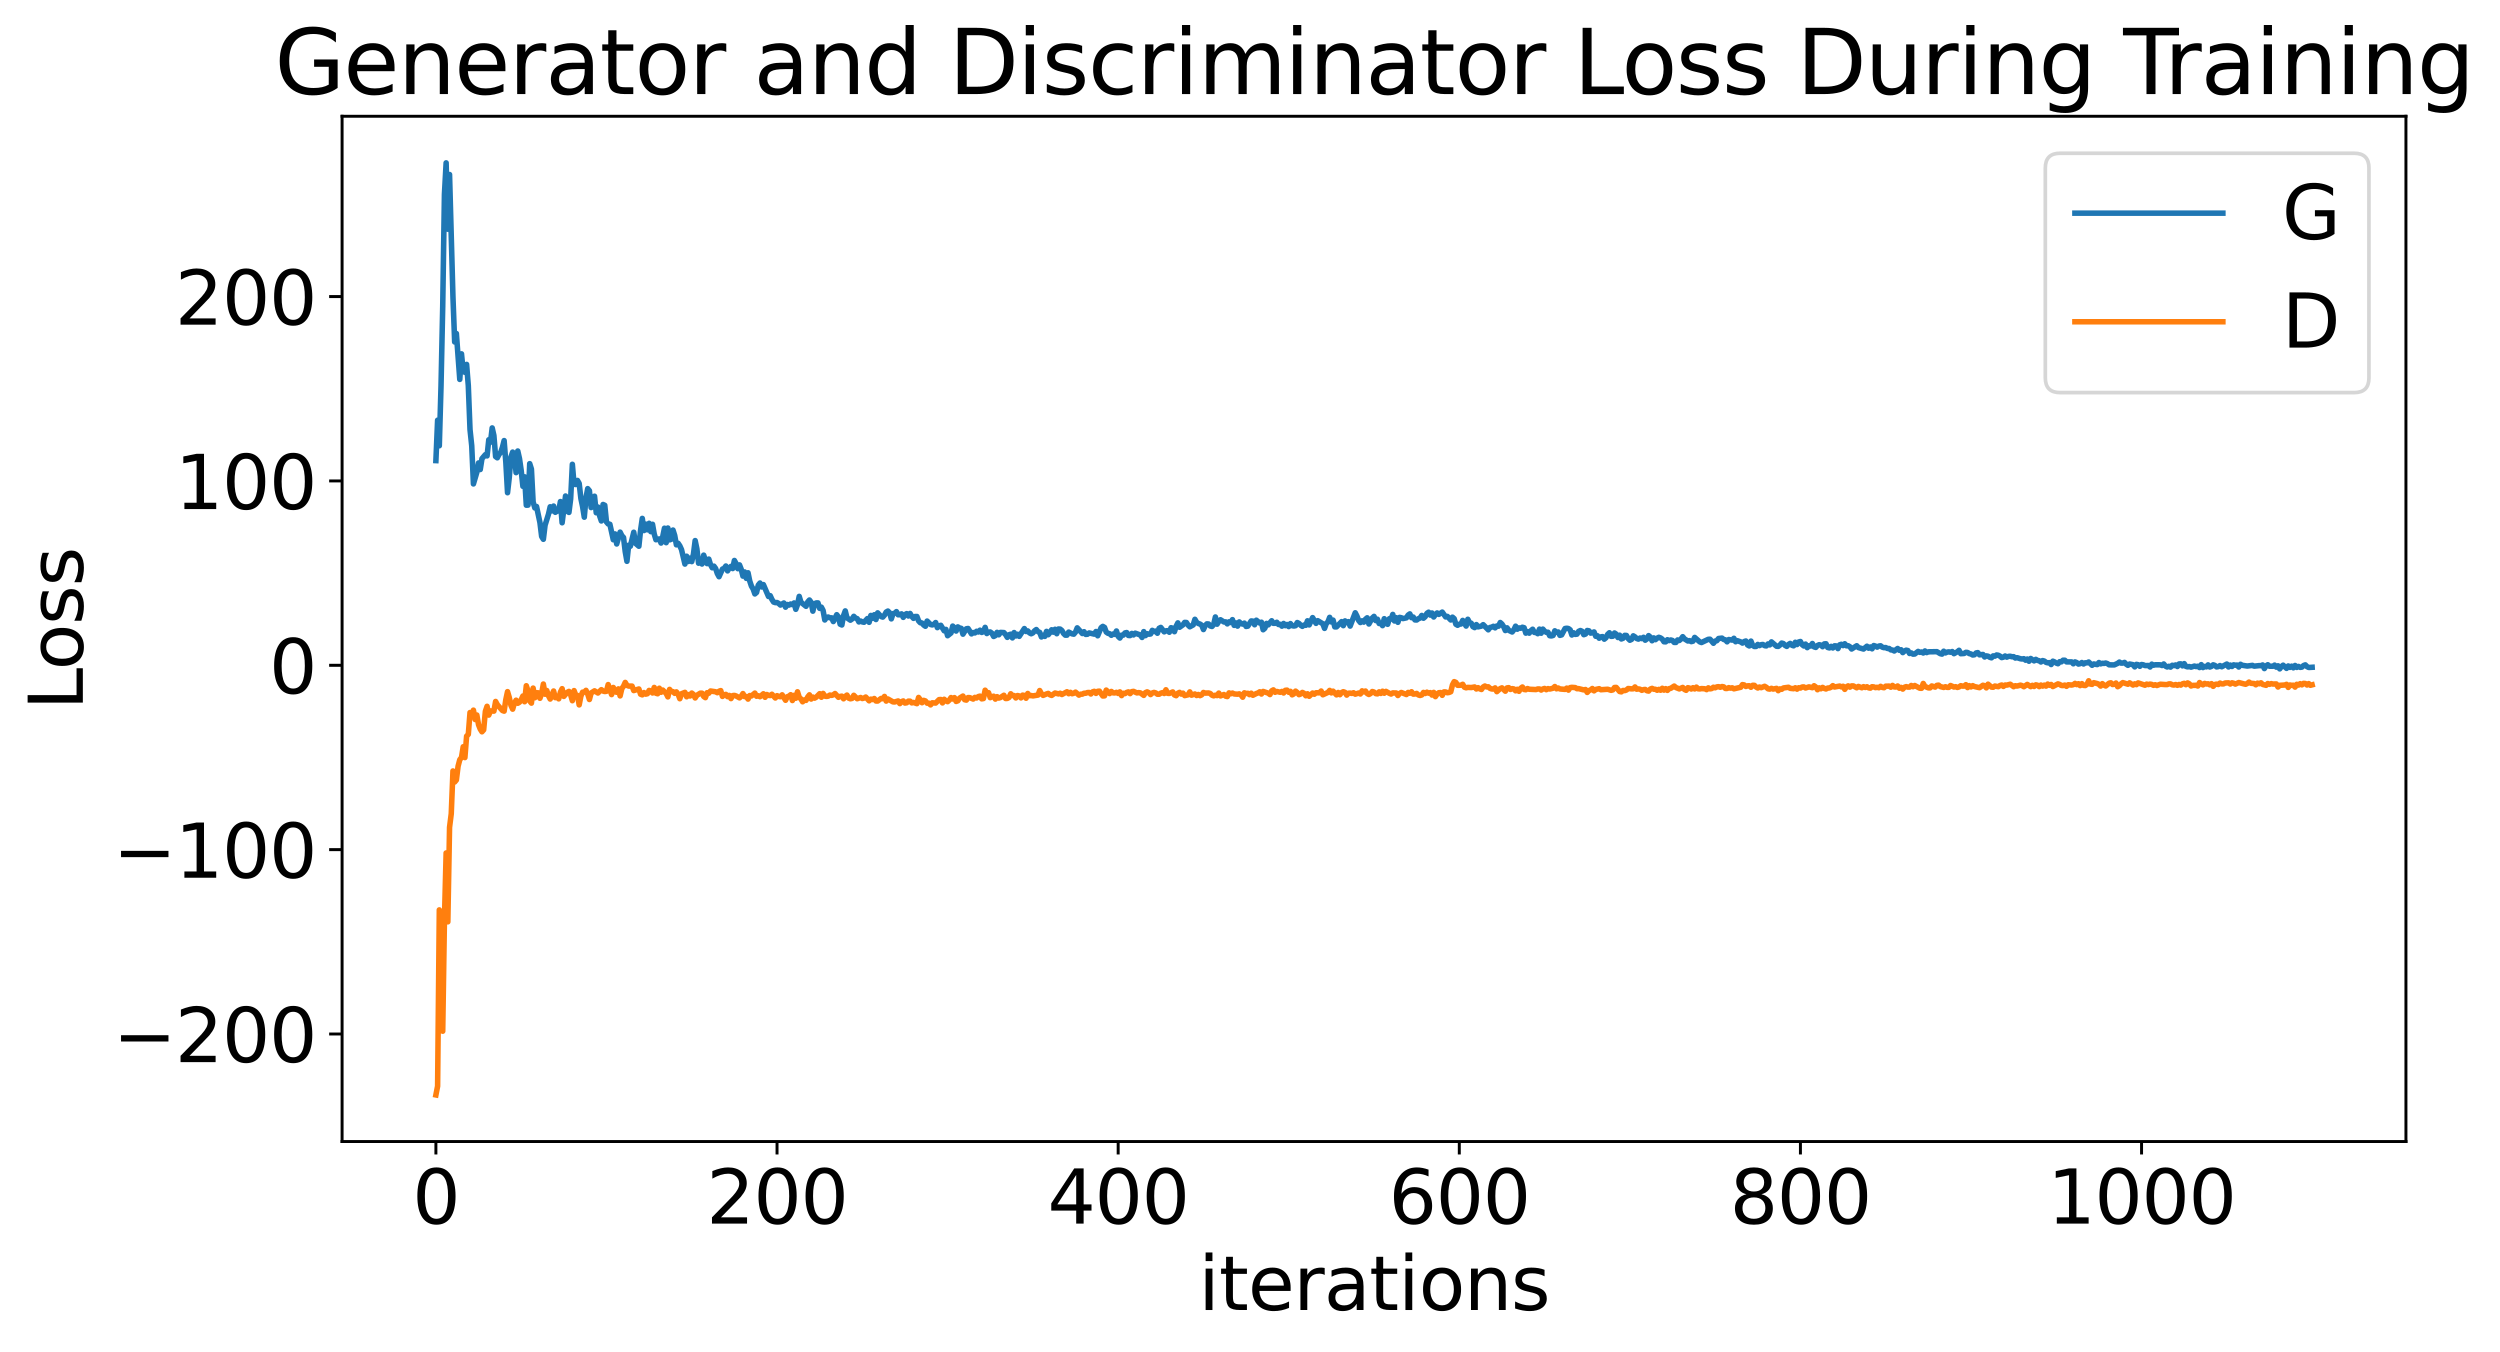 <?xml version="1.0" encoding="utf-8" standalone="no"?>
<!DOCTYPE svg PUBLIC "-//W3C//DTD SVG 1.1//EN"
  "http://www.w3.org/Graphics/SVG/1.1/DTD/svg11.dtd">
<svg xmlns:xlink="http://www.w3.org/1999/xlink" width="675.923pt" height="365.549pt" viewBox="0 0 675.923 365.549" xmlns="http://www.w3.org/2000/svg" version="1.1">
 <defs>
  <style type="text/css">*{stroke-linejoin: round; stroke-linecap: butt}</style>
 </defs>
 <g id="figure_1">
  <g id="patch_1">
   <path d="M 0 365.549 
L 675.923 365.549 
L 675.923 -0 
L 0 -0 
z
" style="fill: #ffffff"/>
  </g>
  <g id="axes_1">
   <g id="patch_2">
    <path d="M 92.491 308.636 
L 650.491 308.636 
L 650.491 31.436 
L 92.491 31.436 
z
" style="fill: #ffffff"/>
   </g>
   <g id="matplotlib.axis_1">
    <g id="xtick_1">
     <g id="line2d_1">
      <defs>
       <path id="m24f21c8f14" d="M 0 0 
L 0 3.5 
" style="stroke: #000000; stroke-width: 0.8"/>
      </defs>
      <g>
       <use xlink:href="#m24f21c8f14" x="117.854" y="308.636" style="stroke: #000000; stroke-width: 0.8"/>
      </g>
     </g>
     <g id="text_1">
      <!-- 0 -->
      <g transform="translate(111.492 330.833) scale(0.2 -0.2)">
       <defs>
        <path id="DejaVuSans-30" d="M 2034 4250 
Q 1547 4250 1301 3770 
Q 1056 3291 1056 2328 
Q 1056 1369 1301 889 
Q 1547 409 2034 409 
Q 2525 409 2770 889 
Q 3016 1369 3016 2328 
Q 3016 3291 2770 3770 
Q 2525 4250 2034 4250 
z
M 2034 4750 
Q 2819 4750 3233 4129 
Q 3647 3509 3647 2328 
Q 3647 1150 3233 529 
Q 2819 -91 2034 -91 
Q 1250 -91 836 529 
Q 422 1150 422 2328 
Q 422 3509 836 4129 
Q 1250 4750 2034 4750 
z
" transform="scale(0.016)"/>
       </defs>
       <use xlink:href="#DejaVuSans-30"/>
      </g>
     </g>
    </g>
    <g id="xtick_2">
     <g id="line2d_2">
      <g>
       <use xlink:href="#m24f21c8f14" x="210.086" y="308.636" style="stroke: #000000; stroke-width: 0.8"/>
      </g>
     </g>
     <g id="text_2">
      <!-- 200 -->
      <g transform="translate(190.998 330.833) scale(0.2 -0.2)">
       <defs>
        <path id="DejaVuSans-32" d="M 1228 531 
L 3431 531 
L 3431 0 
L 469 0 
L 469 531 
Q 828 903 1448 1529 
Q 2069 2156 2228 2338 
Q 2531 2678 2651 2914 
Q 2772 3150 2772 3378 
Q 2772 3750 2511 3984 
Q 2250 4219 1831 4219 
Q 1534 4219 1204 4116 
Q 875 4013 500 3803 
L 500 4441 
Q 881 4594 1212 4672 
Q 1544 4750 1819 4750 
Q 2544 4750 2975 4387 
Q 3406 4025 3406 3419 
Q 3406 3131 3298 2873 
Q 3191 2616 2906 2266 
Q 2828 2175 2409 1742 
Q 1991 1309 1228 531 
z
" transform="scale(0.016)"/>
       </defs>
       <use xlink:href="#DejaVuSans-32"/>
       <use xlink:href="#DejaVuSans-30" x="63.623"/>
       <use xlink:href="#DejaVuSans-30" x="127.246"/>
      </g>
     </g>
    </g>
    <g id="xtick_3">
     <g id="line2d_3">
      <g>
       <use xlink:href="#m24f21c8f14" x="302.317" y="308.636" style="stroke: #000000; stroke-width: 0.8"/>
      </g>
     </g>
     <g id="text_3">
      <!-- 400 -->
      <g transform="translate(283.23 330.833) scale(0.2 -0.2)">
       <defs>
        <path id="DejaVuSans-34" d="M 2419 4116 
L 825 1625 
L 2419 1625 
L 2419 4116 
z
M 2253 4666 
L 3047 4666 
L 3047 1625 
L 3713 1625 
L 3713 1100 
L 3047 1100 
L 3047 0 
L 2419 0 
L 2419 1100 
L 313 1100 
L 313 1709 
L 2253 4666 
z
" transform="scale(0.016)"/>
       </defs>
       <use xlink:href="#DejaVuSans-34"/>
       <use xlink:href="#DejaVuSans-30" x="63.623"/>
       <use xlink:href="#DejaVuSans-30" x="127.246"/>
      </g>
     </g>
    </g>
    <g id="xtick_4">
     <g id="line2d_4">
      <g>
       <use xlink:href="#m24f21c8f14" x="394.548" y="308.636" style="stroke: #000000; stroke-width: 0.8"/>
      </g>
     </g>
     <g id="text_4">
      <!-- 600 -->
      <g transform="translate(375.461 330.833) scale(0.2 -0.2)">
       <defs>
        <path id="DejaVuSans-36" d="M 2113 2584 
Q 1688 2584 1439 2293 
Q 1191 2003 1191 1497 
Q 1191 994 1439 701 
Q 1688 409 2113 409 
Q 2538 409 2786 701 
Q 3034 994 3034 1497 
Q 3034 2003 2786 2293 
Q 2538 2584 2113 2584 
z
M 3366 4563 
L 3366 3988 
Q 3128 4100 2886 4159 
Q 2644 4219 2406 4219 
Q 1781 4219 1451 3797 
Q 1122 3375 1075 2522 
Q 1259 2794 1537 2939 
Q 1816 3084 2150 3084 
Q 2853 3084 3261 2657 
Q 3669 2231 3669 1497 
Q 3669 778 3244 343 
Q 2819 -91 2113 -91 
Q 1303 -91 875 529 
Q 447 1150 447 2328 
Q 447 3434 972 4092 
Q 1497 4750 2381 4750 
Q 2619 4750 2861 4703 
Q 3103 4656 3366 4563 
z
" transform="scale(0.016)"/>
       </defs>
       <use xlink:href="#DejaVuSans-36"/>
       <use xlink:href="#DejaVuSans-30" x="63.623"/>
       <use xlink:href="#DejaVuSans-30" x="127.246"/>
      </g>
     </g>
    </g>
    <g id="xtick_5">
     <g id="line2d_5">
      <g>
       <use xlink:href="#m24f21c8f14" x="486.78" y="308.636" style="stroke: #000000; stroke-width: 0.8"/>
      </g>
     </g>
     <g id="text_5">
      <!-- 800 -->
      <g transform="translate(467.692 330.833) scale(0.2 -0.2)">
       <defs>
        <path id="DejaVuSans-38" d="M 2034 2216 
Q 1584 2216 1326 1975 
Q 1069 1734 1069 1313 
Q 1069 891 1326 650 
Q 1584 409 2034 409 
Q 2484 409 2743 651 
Q 3003 894 3003 1313 
Q 3003 1734 2745 1975 
Q 2488 2216 2034 2216 
z
M 1403 2484 
Q 997 2584 770 2862 
Q 544 3141 544 3541 
Q 544 4100 942 4425 
Q 1341 4750 2034 4750 
Q 2731 4750 3128 4425 
Q 3525 4100 3525 3541 
Q 3525 3141 3298 2862 
Q 3072 2584 2669 2484 
Q 3125 2378 3379 2068 
Q 3634 1759 3634 1313 
Q 3634 634 3220 271 
Q 2806 -91 2034 -91 
Q 1263 -91 848 271 
Q 434 634 434 1313 
Q 434 1759 690 2068 
Q 947 2378 1403 2484 
z
M 1172 3481 
Q 1172 3119 1398 2916 
Q 1625 2713 2034 2713 
Q 2441 2713 2670 2916 
Q 2900 3119 2900 3481 
Q 2900 3844 2670 4047 
Q 2441 4250 2034 4250 
Q 1625 4250 1398 4047 
Q 1172 3844 1172 3481 
z
" transform="scale(0.016)"/>
       </defs>
       <use xlink:href="#DejaVuSans-38"/>
       <use xlink:href="#DejaVuSans-30" x="63.623"/>
       <use xlink:href="#DejaVuSans-30" x="127.246"/>
      </g>
     </g>
    </g>
    <g id="xtick_6">
     <g id="line2d_6">
      <g>
       <use xlink:href="#m24f21c8f14" x="579.011" y="308.636" style="stroke: #000000; stroke-width: 0.8"/>
      </g>
     </g>
     <g id="text_6">
      <!-- 1000 -->
      <g transform="translate(553.561 330.833) scale(0.2 -0.2)">
       <defs>
        <path id="DejaVuSans-31" d="M 794 531 
L 1825 531 
L 1825 4091 
L 703 3866 
L 703 4441 
L 1819 4666 
L 2450 4666 
L 2450 531 
L 3481 531 
L 3481 0 
L 794 0 
L 794 531 
z
" transform="scale(0.016)"/>
       </defs>
       <use xlink:href="#DejaVuSans-31"/>
       <use xlink:href="#DejaVuSans-30" x="63.623"/>
       <use xlink:href="#DejaVuSans-30" x="127.246"/>
       <use xlink:href="#DejaVuSans-30" x="190.869"/>
      </g>
     </g>
    </g>
    <g id="text_7">
     <!-- iterations -->
     <g transform="translate(324.036 354.189) scale(0.2 -0.2)">
      <defs>
       <path id="DejaVuSans-69" d="M 603 3500 
L 1178 3500 
L 1178 0 
L 603 0 
L 603 3500 
z
M 603 4863 
L 1178 4863 
L 1178 4134 
L 603 4134 
L 603 4863 
z
" transform="scale(0.016)"/>
       <path id="DejaVuSans-74" d="M 1172 4494 
L 1172 3500 
L 2356 3500 
L 2356 3053 
L 1172 3053 
L 1172 1153 
Q 1172 725 1289 603 
Q 1406 481 1766 481 
L 2356 481 
L 2356 0 
L 1766 0 
Q 1100 0 847 248 
Q 594 497 594 1153 
L 594 3053 
L 172 3053 
L 172 3500 
L 594 3500 
L 594 4494 
L 1172 4494 
z
" transform="scale(0.016)"/>
       <path id="DejaVuSans-65" d="M 3597 1894 
L 3597 1613 
L 953 1613 
Q 991 1019 1311 708 
Q 1631 397 2203 397 
Q 2534 397 2845 478 
Q 3156 559 3463 722 
L 3463 178 
Q 3153 47 2828 -22 
Q 2503 -91 2169 -91 
Q 1331 -91 842 396 
Q 353 884 353 1716 
Q 353 2575 817 3079 
Q 1281 3584 2069 3584 
Q 2775 3584 3186 3129 
Q 3597 2675 3597 1894 
z
M 3022 2063 
Q 3016 2534 2758 2815 
Q 2500 3097 2075 3097 
Q 1594 3097 1305 2825 
Q 1016 2553 972 2059 
L 3022 2063 
z
" transform="scale(0.016)"/>
       <path id="DejaVuSans-72" d="M 2631 2963 
Q 2534 3019 2420 3045 
Q 2306 3072 2169 3072 
Q 1681 3072 1420 2755 
Q 1159 2438 1159 1844 
L 1159 0 
L 581 0 
L 581 3500 
L 1159 3500 
L 1159 2956 
Q 1341 3275 1631 3429 
Q 1922 3584 2338 3584 
Q 2397 3584 2469 3576 
Q 2541 3569 2628 3553 
L 2631 2963 
z
" transform="scale(0.016)"/>
       <path id="DejaVuSans-61" d="M 2194 1759 
Q 1497 1759 1228 1600 
Q 959 1441 959 1056 
Q 959 750 1161 570 
Q 1363 391 1709 391 
Q 2188 391 2477 730 
Q 2766 1069 2766 1631 
L 2766 1759 
L 2194 1759 
z
M 3341 1997 
L 3341 0 
L 2766 0 
L 2766 531 
Q 2569 213 2275 61 
Q 1981 -91 1556 -91 
Q 1019 -91 701 211 
Q 384 513 384 1019 
Q 384 1609 779 1909 
Q 1175 2209 1959 2209 
L 2766 2209 
L 2766 2266 
Q 2766 2663 2505 2880 
Q 2244 3097 1772 3097 
Q 1472 3097 1187 3025 
Q 903 2953 641 2809 
L 641 3341 
Q 956 3463 1253 3523 
Q 1550 3584 1831 3584 
Q 2591 3584 2966 3190 
Q 3341 2797 3341 1997 
z
" transform="scale(0.016)"/>
       <path id="DejaVuSans-6f" d="M 1959 3097 
Q 1497 3097 1228 2736 
Q 959 2375 959 1747 
Q 959 1119 1226 758 
Q 1494 397 1959 397 
Q 2419 397 2687 759 
Q 2956 1122 2956 1747 
Q 2956 2369 2687 2733 
Q 2419 3097 1959 3097 
z
M 1959 3584 
Q 2709 3584 3137 3096 
Q 3566 2609 3566 1747 
Q 3566 888 3137 398 
Q 2709 -91 1959 -91 
Q 1206 -91 779 398 
Q 353 888 353 1747 
Q 353 2609 779 3096 
Q 1206 3584 1959 3584 
z
" transform="scale(0.016)"/>
       <path id="DejaVuSans-6e" d="M 3513 2113 
L 3513 0 
L 2938 0 
L 2938 2094 
Q 2938 2591 2744 2837 
Q 2550 3084 2163 3084 
Q 1697 3084 1428 2787 
Q 1159 2491 1159 1978 
L 1159 0 
L 581 0 
L 581 3500 
L 1159 3500 
L 1159 2956 
Q 1366 3272 1645 3428 
Q 1925 3584 2291 3584 
Q 2894 3584 3203 3211 
Q 3513 2838 3513 2113 
z
" transform="scale(0.016)"/>
       <path id="DejaVuSans-73" d="M 2834 3397 
L 2834 2853 
Q 2591 2978 2328 3040 
Q 2066 3103 1784 3103 
Q 1356 3103 1142 2972 
Q 928 2841 928 2578 
Q 928 2378 1081 2264 
Q 1234 2150 1697 2047 
L 1894 2003 
Q 2506 1872 2764 1633 
Q 3022 1394 3022 966 
Q 3022 478 2636 193 
Q 2250 -91 1575 -91 
Q 1294 -91 989 -36 
Q 684 19 347 128 
L 347 722 
Q 666 556 975 473 
Q 1284 391 1588 391 
Q 1994 391 2212 530 
Q 2431 669 2431 922 
Q 2431 1156 2273 1281 
Q 2116 1406 1581 1522 
L 1381 1569 
Q 847 1681 609 1914 
Q 372 2147 372 2553 
Q 372 3047 722 3315 
Q 1072 3584 1716 3584 
Q 2034 3584 2315 3537 
Q 2597 3491 2834 3397 
z
" transform="scale(0.016)"/>
      </defs>
      <use xlink:href="#DejaVuSans-69"/>
      <use xlink:href="#DejaVuSans-74" x="27.783"/>
      <use xlink:href="#DejaVuSans-65" x="66.992"/>
      <use xlink:href="#DejaVuSans-72" x="128.516"/>
      <use xlink:href="#DejaVuSans-61" x="169.629"/>
      <use xlink:href="#DejaVuSans-74" x="230.908"/>
      <use xlink:href="#DejaVuSans-69" x="270.117"/>
      <use xlink:href="#DejaVuSans-6f" x="297.9"/>
      <use xlink:href="#DejaVuSans-6e" x="359.082"/>
      <use xlink:href="#DejaVuSans-73" x="422.461"/>
     </g>
    </g>
   </g>
   <g id="matplotlib.axis_2">
    <g id="ytick_1">
     <g id="line2d_7">
      <defs>
       <path id="m9788ce2ef3" d="M 0 0 
L -3.5 0 
" style="stroke: #000000; stroke-width: 0.8"/>
      </defs>
      <g>
       <use xlink:href="#m9788ce2ef3" x="92.491" y="279.563" style="stroke: #000000; stroke-width: 0.8"/>
      </g>
     </g>
     <g id="text_8">
      <!-- −200 -->
      <g transform="translate(30.556 287.161) scale(0.2 -0.2)">
       <defs>
        <path id="DejaVuSans-2212" d="M 678 2272 
L 4684 2272 
L 4684 1741 
L 678 1741 
L 678 2272 
z
" transform="scale(0.016)"/>
       </defs>
       <use xlink:href="#DejaVuSans-2212"/>
       <use xlink:href="#DejaVuSans-32" x="83.789"/>
       <use xlink:href="#DejaVuSans-30" x="147.412"/>
       <use xlink:href="#DejaVuSans-30" x="211.035"/>
      </g>
     </g>
    </g>
    <g id="ytick_2">
     <g id="line2d_8">
      <g>
       <use xlink:href="#m9788ce2ef3" x="92.491" y="229.718" style="stroke: #000000; stroke-width: 0.8"/>
      </g>
     </g>
     <g id="text_9">
      <!-- −100 -->
      <g transform="translate(30.556 237.317) scale(0.2 -0.2)">
       <use xlink:href="#DejaVuSans-2212"/>
       <use xlink:href="#DejaVuSans-31" x="83.789"/>
       <use xlink:href="#DejaVuSans-30" x="147.412"/>
       <use xlink:href="#DejaVuSans-30" x="211.035"/>
      </g>
     </g>
    </g>
    <g id="ytick_3">
     <g id="line2d_9">
      <g>
       <use xlink:href="#m9788ce2ef3" x="92.491" y="179.874" style="stroke: #000000; stroke-width: 0.8"/>
      </g>
     </g>
     <g id="text_10">
      <!-- 0 -->
      <g transform="translate(72.766 187.472) scale(0.2 -0.2)">
       <use xlink:href="#DejaVuSans-30"/>
      </g>
     </g>
    </g>
    <g id="ytick_4">
     <g id="line2d_10">
      <g>
       <use xlink:href="#m9788ce2ef3" x="92.491" y="130.029" style="stroke: #000000; stroke-width: 0.8"/>
      </g>
     </g>
     <g id="text_11">
      <!-- 100 -->
      <g transform="translate(47.316 137.628) scale(0.2 -0.2)">
       <use xlink:href="#DejaVuSans-31"/>
       <use xlink:href="#DejaVuSans-30" x="63.623"/>
       <use xlink:href="#DejaVuSans-30" x="127.246"/>
      </g>
     </g>
    </g>
    <g id="ytick_5">
     <g id="line2d_11">
      <g>
       <use xlink:href="#m9788ce2ef3" x="92.491" y="80.185" style="stroke: #000000; stroke-width: 0.8"/>
      </g>
     </g>
     <g id="text_12">
      <!-- 200 -->
      <g transform="translate(47.316 87.783) scale(0.2 -0.2)">
       <use xlink:href="#DejaVuSans-32"/>
       <use xlink:href="#DejaVuSans-30" x="63.623"/>
       <use xlink:href="#DejaVuSans-30" x="127.246"/>
      </g>
     </g>
    </g>
    <g id="text_13">
     <!-- Loss -->
     <g transform="translate(22.397 191.971) rotate(-90) scale(0.2 -0.2)">
      <defs>
       <path id="DejaVuSans-4c" d="M 628 4666 
L 1259 4666 
L 1259 531 
L 3531 531 
L 3531 0 
L 628 0 
L 628 4666 
z
" transform="scale(0.016)"/>
      </defs>
      <use xlink:href="#DejaVuSans-4c"/>
      <use xlink:href="#DejaVuSans-6f" x="53.963"/>
      <use xlink:href="#DejaVuSans-73" x="115.145"/>
      <use xlink:href="#DejaVuSans-73" x="167.244"/>
     </g>
    </g>
   </g>
   <g id="line2d_12">
    <path d="M 117.854 124.532 
L 118.315 113.612 
L 118.777 120.52 
L 119.238 104.349 
L 119.699 82.759 
L 120.16 52.517 
L 120.621 44.036 
L 121.082 61.97 
L 121.544 47.185 
L 122.466 80.314 
L 122.927 92.451 
L 123.388 90.17 
L 124.31 102.578 
L 124.772 95.671 
L 125.233 100.332 
L 125.694 100.663 
L 126.155 98.525 
L 126.616 104.282 
L 127.077 116.143 
L 127.539 120.516 
L 128 130.835 
L 128.922 127.699 
L 129.383 125.168 
L 129.844 126.944 
L 130.306 124.006 
L 131.228 122.924 
L 131.689 123.258 
L 132.15 118.899 
L 132.611 119.564 
L 133.072 115.7 
L 133.534 117.745 
L 133.995 123.443 
L 134.456 123.775 
L 134.917 122.858 
L 135.378 122.302 
L 135.839 120.942 
L 136.301 119.124 
L 136.762 125.018 
L 137.223 133.214 
L 137.684 129.162 
L 138.145 123.543 
L 138.606 122.232 
L 139.067 123.024 
L 139.529 127.785 
L 139.99 121.941 
L 140.451 123.982 
L 140.912 127.194 
L 141.373 131.485 
L 141.834 128.918 
L 142.296 136.59 
L 142.757 136.567 
L 143.218 125.362 
L 143.679 126.824 
L 144.14 135.707 
L 144.601 137.327 
L 145.063 136.946 
L 145.985 141.298 
L 146.446 145.048 
L 146.907 145.805 
L 147.368 141.998 
L 148.291 139.026 
L 148.752 137.02 
L 149.213 138.139 
L 149.674 136.828 
L 150.135 138.508 
L 150.596 138.221 
L 151.058 138.102 
L 151.519 135.609 
L 151.98 141.339 
L 152.902 134.107 
L 153.363 138.243 
L 153.825 138.539 
L 154.286 134.882 
L 154.747 125.535 
L 155.208 130.929 
L 155.669 130.996 
L 156.13 129.896 
L 156.591 130.702 
L 157.053 134.782 
L 157.514 136.965 
L 157.975 139.834 
L 158.436 134.539 
L 158.897 132.113 
L 159.358 132.679 
L 159.82 137.227 
L 160.281 136.509 
L 160.742 134.165 
L 161.203 138.634 
L 161.664 137.087 
L 162.125 139.481 
L 162.586 140.848 
L 163.048 136.401 
L 163.509 136.61 
L 163.97 141.12 
L 164.431 141.657 
L 164.892 141.745 
L 165.815 145.931 
L 166.276 144.354 
L 166.737 147.068 
L 167.659 143.873 
L 168.12 144.823 
L 168.582 145.322 
L 169.043 149.161 
L 169.504 151.758 
L 169.965 147.409 
L 170.426 147.688 
L 171.348 143.905 
L 171.81 146.885 
L 172.732 147.688 
L 173.193 143.358 
L 173.654 140.161 
L 174.115 143.441 
L 174.577 141.701 
L 175.038 143.244 
L 175.499 141.486 
L 175.96 143.744 
L 176.421 141.753 
L 176.882 144.378 
L 177.344 145.925 
L 178.266 145.71 
L 178.727 146.822 
L 179.188 145.066 
L 179.649 142.813 
L 180.11 146.723 
L 180.572 142.763 
L 181.033 145.959 
L 181.494 145.805 
L 181.955 143.312 
L 182.416 144.758 
L 182.877 147.303 
L 183.339 146.891 
L 183.8 147.575 
L 184.261 148.595 
L 185.183 152.507 
L 185.644 150.388 
L 186.106 151.806 
L 186.567 150.903 
L 187.028 151.841 
L 187.489 149.806 
L 187.95 146.162 
L 188.411 148.368 
L 188.872 152.273 
L 189.334 151.466 
L 189.795 152.492 
L 190.256 150.095 
L 190.717 151.431 
L 191.178 152.384 
L 191.639 151.164 
L 192.101 152.662 
L 192.562 153.505 
L 193.023 153.07 
L 193.484 153.701 
L 193.945 155.076 
L 194.406 155.925 
L 195.329 153.861 
L 195.79 153.674 
L 196.251 153.035 
L 196.712 154.347 
L 197.173 153.599 
L 197.634 153.138 
L 198.096 153.719 
L 198.557 151.537 
L 199.018 152.382 
L 199.479 153.755 
L 199.94 152.731 
L 200.401 153.913 
L 200.863 155.763 
L 201.324 154.636 
L 201.785 156.375 
L 202.246 154.863 
L 202.707 157.097 
L 203.168 158.475 
L 203.629 159.246 
L 204.091 160.579 
L 204.552 160.178 
L 205.013 158.199 
L 205.474 157.633 
L 205.935 158.695 
L 206.396 158.059 
L 207.78 161.274 
L 208.241 161.05 
L 208.702 162.073 
L 209.163 162.78 
L 209.625 162.932 
L 210.086 162.91 
L 210.547 163.164 
L 211.008 163.59 
L 211.93 163.029 
L 212.391 164.161 
L 212.853 163.437 
L 213.314 163.598 
L 213.775 163.303 
L 214.236 163.467 
L 214.697 163.018 
L 215.158 164.735 
L 215.62 163.475 
L 216.081 161.245 
L 216.542 162.806 
L 217.925 163.923 
L 218.386 162.747 
L 218.848 162.226 
L 219.309 162.846 
L 219.77 165.236 
L 220.231 163.231 
L 220.692 163.011 
L 221.153 163.004 
L 221.615 164.481 
L 222.076 164.159 
L 222.537 165.051 
L 222.998 167.617 
L 223.459 166.928 
L 223.92 166.829 
L 224.382 167.045 
L 224.843 167.041 
L 225.304 168.045 
L 226.226 166.199 
L 226.687 166.801 
L 227.148 168.76 
L 227.61 168.974 
L 228.071 166.435 
L 228.532 165.174 
L 228.993 167.037 
L 229.915 167.676 
L 230.377 167.355 
L 230.838 166.638 
L 231.299 167.117 
L 231.76 167.267 
L 232.221 168.15 
L 232.682 167.909 
L 233.144 168.147 
L 233.605 168.238 
L 234.527 167.241 
L 234.988 168.253 
L 235.449 166.4 
L 235.91 167.17 
L 236.372 166.21 
L 236.833 167.497 
L 237.294 165.699 
L 238.216 166.699 
L 238.677 166.841 
L 239.139 166.31 
L 239.6 165.48 
L 240.061 165.215 
L 240.522 165.669 
L 240.983 167.322 
L 241.444 165.914 
L 241.906 165.804 
L 242.367 165.368 
L 242.828 166.22 
L 243.289 166.206 
L 243.75 165.972 
L 244.211 166.914 
L 244.672 166.17 
L 245.134 165.912 
L 245.595 166.548 
L 246.056 165.863 
L 246.517 166.657 
L 246.978 167.182 
L 247.439 166.678 
L 247.901 166.676 
L 248.362 167.876 
L 248.823 168.366 
L 249.284 168.45 
L 249.745 168.998 
L 250.206 169.32 
L 250.667 167.923 
L 251.59 168.844 
L 252.051 168.961 
L 252.512 168.782 
L 252.973 168.317 
L 253.434 169.689 
L 253.896 169.234 
L 254.357 169.061 
L 255.279 170.547 
L 255.74 170.172 
L 256.201 171.878 
L 257.124 171.137 
L 257.585 169.278 
L 258.046 169.726 
L 258.507 170.616 
L 258.968 169.496 
L 259.429 169.783 
L 259.891 169.89 
L 260.352 171.457 
L 261.274 170.001 
L 261.735 169.927 
L 262.658 171.38 
L 263.119 171.029 
L 263.58 171.125 
L 264.041 170.681 
L 264.502 170.877 
L 264.963 170.384 
L 265.425 170.987 
L 265.886 170.792 
L 266.347 169.625 
L 266.808 171.289 
L 267.269 170.927 
L 267.73 170.865 
L 268.191 171.212 
L 268.653 172.079 
L 269.114 171.845 
L 269.575 170.971 
L 270.036 171.625 
L 270.497 170.984 
L 271.42 171.029 
L 271.881 171.561 
L 272.342 172.322 
L 272.803 171.628 
L 273.264 171.468 
L 273.725 172.468 
L 274.186 171.026 
L 274.648 171.947 
L 275.109 171.484 
L 275.57 172.05 
L 276.953 169.948 
L 277.415 170.734 
L 277.876 170.584 
L 278.337 171.103 
L 278.798 171.348 
L 279.259 171.12 
L 279.72 170.559 
L 280.182 170.211 
L 280.643 170.789 
L 281.104 170.98 
L 281.565 172.212 
L 282.026 171.754 
L 282.487 172.058 
L 282.948 170.71 
L 283.41 171.61 
L 283.871 171.046 
L 284.332 170.276 
L 284.793 170.921 
L 285.254 170.143 
L 285.715 171.336 
L 286.177 170.059 
L 286.638 170.093 
L 287.099 170.47 
L 287.56 171.274 
L 288.021 171.728 
L 288.482 171.723 
L 288.944 170.899 
L 289.866 171.378 
L 290.327 171.46 
L 290.788 170.901 
L 291.249 169.755 
L 292.633 171.284 
L 293.094 170.797 
L 293.555 171.525 
L 294.016 171.481 
L 294.477 171.125 
L 295.861 171.451 
L 296.322 170.747 
L 296.783 171.894 
L 297.706 169.706 
L 298.167 169.358 
L 298.628 169.628 
L 299.089 170.895 
L 299.55 171.221 
L 300.011 171.328 
L 300.472 171.762 
L 300.934 171.42 
L 301.395 171.51 
L 301.856 170.605 
L 302.317 172.064 
L 302.778 172.504 
L 303.239 171.731 
L 303.701 171.718 
L 304.162 171.127 
L 304.623 171.028 
L 305.084 171.814 
L 305.545 171.843 
L 306.006 171.261 
L 306.467 171.662 
L 306.929 171.188 
L 308.312 171.681 
L 308.773 172.343 
L 309.234 170.773 
L 309.696 171.851 
L 310.157 171.336 
L 310.618 171.471 
L 311.079 171.404 
L 311.54 170.429 
L 312.001 170.752 
L 312.463 170.623 
L 312.924 171.205 
L 313.385 169.869 
L 313.846 169.637 
L 314.768 170.828 
L 315.229 170.552 
L 315.691 170.519 
L 316.152 170.942 
L 316.613 169.719 
L 317.074 169.863 
L 317.535 170.789 
L 317.996 169.309 
L 318.458 168.405 
L 318.919 169.593 
L 319.841 168.929 
L 320.302 168.277 
L 320.763 168.304 
L 321.225 169.014 
L 321.686 169.461 
L 322.608 168.954 
L 323.069 167.445 
L 323.53 168.252 
L 323.991 168.569 
L 324.453 168.73 
L 324.914 169.044 
L 325.375 170.208 
L 325.836 169.181 
L 326.297 168.673 
L 326.758 168.708 
L 327.22 169.243 
L 327.681 169.377 
L 328.142 168.851 
L 328.603 166.813 
L 329.064 168.761 
L 329.525 168 
L 329.986 167.565 
L 330.909 168.156 
L 331.37 168.132 
L 331.831 168.675 
L 332.292 168.119 
L 332.753 168.305 
L 333.215 167.536 
L 333.676 169.079 
L 334.137 168.406 
L 334.598 169.281 
L 335.059 168.148 
L 335.52 168.594 
L 335.982 168.733 
L 336.443 168.471 
L 336.904 169.372 
L 337.365 169.293 
L 338.287 167.888 
L 338.748 167.937 
L 339.21 168.913 
L 339.671 167.686 
L 340.593 168.453 
L 341.054 168.226 
L 341.515 170.263 
L 341.977 169.858 
L 342.438 168.551 
L 342.899 168.947 
L 343.821 167.837 
L 344.282 168.529 
L 344.744 168.526 
L 345.205 168.242 
L 345.666 168.846 
L 346.127 168.793 
L 346.588 169.295 
L 347.049 168.568 
L 347.51 169.157 
L 347.972 168.842 
L 348.433 169.404 
L 348.894 168.601 
L 349.355 169.158 
L 349.816 169.262 
L 350.277 169.167 
L 350.739 168.319 
L 351.2 168.554 
L 351.661 169.044 
L 352.122 169.344 
L 352.583 168.986 
L 353.044 169.063 
L 353.506 167.845 
L 353.967 168.952 
L 354.889 166.987 
L 355.811 168.536 
L 356.272 167.813 
L 357.656 168.654 
L 358.117 169.891 
L 358.578 168.602 
L 359.039 168.123 
L 359.501 166.913 
L 359.962 168.156 
L 360.423 167.662 
L 360.884 169.488 
L 361.345 169.486 
L 362.729 168.073 
L 363.19 169.155 
L 363.651 167.874 
L 364.112 168.346 
L 364.573 168.077 
L 365.034 169.272 
L 366.418 165.679 
L 366.879 166.577 
L 367.34 167.756 
L 367.801 168.312 
L 368.263 167.853 
L 368.724 168.206 
L 369.185 167.42 
L 369.646 167.037 
L 370.107 168.705 
L 371.029 167.087 
L 371.491 166.654 
L 371.952 167.786 
L 372.413 167.416 
L 372.874 168.57 
L 373.335 168.491 
L 373.796 169.155 
L 374.258 167.279 
L 374.719 168.56 
L 375.18 168.788 
L 375.641 167.281 
L 376.102 167.404 
L 376.563 166.122 
L 377.025 167.891 
L 377.486 166.997 
L 377.947 168.253 
L 378.408 166.923 
L 378.869 167.016 
L 379.33 167.241 
L 380.253 167.045 
L 380.714 166.305 
L 381.175 165.976 
L 381.636 167.001 
L 382.097 166.834 
L 382.558 167.605 
L 383.02 167.629 
L 383.481 167.288 
L 383.942 167.104 
L 384.403 166.398 
L 384.864 167.148 
L 385.325 166.744 
L 385.786 165.842 
L 386.248 165.519 
L 386.709 166.31 
L 387.17 165.741 
L 387.631 166.816 
L 388.092 166.165 
L 388.553 165.723 
L 389.015 166.108 
L 389.937 165.49 
L 390.859 166.795 
L 391.32 166.654 
L 392.243 167.621 
L 392.704 166.864 
L 393.165 167.267 
L 393.626 168.778 
L 394.087 169.055 
L 394.548 168.762 
L 395.01 168.711 
L 395.471 167.743 
L 396.393 169.265 
L 396.854 167.433 
L 397.315 168.345 
L 397.777 168.503 
L 398.238 169.431 
L 398.699 169.685 
L 399.16 168.871 
L 399.621 169.484 
L 400.544 169.279 
L 401.005 168.892 
L 402.388 170.281 
L 402.849 169.651 
L 403.31 169.556 
L 403.772 169.332 
L 404.233 169.753 
L 404.694 169.246 
L 405.155 169.301 
L 405.616 168.308 
L 406.077 168.719 
L 406.539 169.429 
L 407 170.479 
L 407.461 169.746 
L 407.922 170.423 
L 408.844 170.868 
L 409.306 170.271 
L 409.767 169.304 
L 410.228 170.119 
L 410.689 169.768 
L 411.15 169.858 
L 411.611 169.587 
L 412.072 169.717 
L 412.534 171.182 
L 412.995 170.773 
L 413.456 171.187 
L 413.917 170.514 
L 414.378 170.129 
L 414.839 170.984 
L 415.301 171.018 
L 415.762 171.33 
L 416.223 170.098 
L 416.684 171.202 
L 417.145 170.095 
L 417.606 170.642 
L 418.067 170.955 
L 418.529 170.938 
L 418.99 171.877 
L 419.451 171.941 
L 419.912 171.802 
L 420.373 170.554 
L 420.834 170.961 
L 421.296 170.872 
L 421.757 171.782 
L 422.218 171.653 
L 423.14 169.935 
L 423.601 169.855 
L 424.063 169.939 
L 424.524 170.29 
L 424.985 171.688 
L 425.446 171.086 
L 425.907 171.52 
L 426.368 171.452 
L 426.829 170.691 
L 427.291 170.478 
L 427.752 170.687 
L 428.213 171.598 
L 428.674 171.429 
L 429.135 170.469 
L 429.596 170.552 
L 430.058 171.171 
L 430.519 171.077 
L 430.98 170.857 
L 431.441 172.027 
L 431.902 171.897 
L 432.363 172.553 
L 432.825 172.187 
L 433.286 172.12 
L 433.747 172.813 
L 434.208 172.432 
L 434.669 171.505 
L 435.13 171.079 
L 435.591 172.052 
L 436.053 172.019 
L 436.514 171.139 
L 436.975 171.457 
L 437.436 172.361 
L 437.897 171.736 
L 438.358 172.753 
L 438.82 172.572 
L 439.281 171.778 
L 439.742 171.812 
L 440.203 172.632 
L 440.664 173.099 
L 441.125 172.871 
L 441.586 171.912 
L 442.048 172.195 
L 442.509 172.633 
L 442.97 172.796 
L 443.431 172.499 
L 443.892 172.658 
L 444.353 172.306 
L 444.815 173.088 
L 445.276 172.752 
L 445.737 171.854 
L 446.198 172.249 
L 446.659 173.238 
L 447.12 172.466 
L 447.582 172.944 
L 448.043 172.539 
L 448.504 172.308 
L 448.965 172.476 
L 449.426 172.806 
L 449.887 173.51 
L 450.348 173.535 
L 450.81 172.966 
L 451.271 173.196 
L 451.732 173.029 
L 452.193 173.17 
L 452.654 173.694 
L 453.115 173.696 
L 453.577 173.026 
L 454.038 173.164 
L 454.499 172.774 
L 454.96 172.144 
L 455.421 172.728 
L 456.344 173.301 
L 456.805 173.212 
L 457.266 173.474 
L 457.727 173.355 
L 458.188 172.341 
L 459.572 173.546 
L 460.033 173.717 
L 461.877 172.846 
L 462.339 172.831 
L 463.261 173.915 
L 463.722 173.329 
L 464.183 173.221 
L 464.644 172.634 
L 465.567 172.525 
L 466.028 172.9 
L 466.489 172.995 
L 466.95 173.527 
L 467.411 172.911 
L 468.334 173.067 
L 468.795 172.58 
L 469.256 173.507 
L 469.717 173.224 
L 470.639 173.55 
L 471.101 173.87 
L 471.562 173.464 
L 472.023 173.31 
L 472.484 174.37 
L 472.945 174.642 
L 473.406 173.337 
L 473.867 174.512 
L 474.329 174.79 
L 474.79 174.779 
L 475.251 174.237 
L 475.712 174.549 
L 476.173 174.3 
L 476.634 174.251 
L 477.096 174.572 
L 477.557 174.631 
L 478.018 174.101 
L 478.479 174.359 
L 478.94 173.547 
L 480.324 174.726 
L 480.785 174.763 
L 481.246 174.404 
L 481.707 173.869 
L 482.168 174.002 
L 482.629 174.499 
L 483.091 174.762 
L 483.552 174.238 
L 484.013 173.961 
L 484.474 174.457 
L 484.935 174.608 
L 485.396 173.651 
L 485.858 174.263 
L 486.319 173.571 
L 486.78 173.446 
L 487.241 174.284 
L 487.702 174.647 
L 488.163 174.144 
L 488.625 175.099 
L 489.086 174.593 
L 489.547 174.674 
L 490.008 173.987 
L 490.469 174.893 
L 490.93 175.041 
L 491.391 174.521 
L 491.853 174.312 
L 492.314 174.41 
L 492.775 174.845 
L 493.236 174.092 
L 493.697 174.054 
L 494.158 175.057 
L 494.62 175.179 
L 495.081 174.763 
L 495.542 175.189 
L 496.003 174.606 
L 496.464 174.644 
L 496.925 175.36 
L 497.386 174.345 
L 497.848 174.196 
L 498.309 174.545 
L 498.77 174.056 
L 499.231 174.604 
L 499.692 174.591 
L 500.153 174.858 
L 500.615 175.47 
L 501.998 174.592 
L 502.459 175.086 
L 503.843 175.48 
L 504.765 174.721 
L 505.226 175.257 
L 505.687 174.919 
L 506.148 175.418 
L 506.61 174.536 
L 507.071 174.685 
L 507.532 174.961 
L 507.993 174.675 
L 508.454 174.602 
L 508.915 174.977 
L 509.377 175.109 
L 509.838 175.082 
L 510.299 175.328 
L 510.76 175.333 
L 511.221 175.704 
L 511.682 175.75 
L 512.144 176.005 
L 513.066 175.331 
L 513.527 175.821 
L 513.988 175.671 
L 514.449 176.438 
L 514.91 176.023 
L 515.372 175.79 
L 515.833 175.893 
L 516.294 176.684 
L 516.755 176.53 
L 517.216 176.862 
L 517.677 176.828 
L 518.6 176.121 
L 519.061 176.371 
L 519.522 176.283 
L 519.983 176.551 
L 520.444 175.999 
L 520.906 176.438 
L 521.367 176.233 
L 523.672 176.191 
L 524.595 176.74 
L 525.056 176.851 
L 525.517 176.071 
L 525.978 176.531 
L 526.439 176.313 
L 526.901 176.242 
L 527.362 176.342 
L 527.823 176.155 
L 528.284 176.731 
L 529.206 176.219 
L 529.667 175.823 
L 530.129 176.738 
L 531.051 176.679 
L 531.512 176.371 
L 531.973 176.406 
L 532.434 176.716 
L 532.896 176.815 
L 533.357 177.092 
L 533.818 177.029 
L 534.279 176.541 
L 534.74 176.448 
L 535.201 177.046 
L 536.124 176.949 
L 536.585 177.624 
L 537.046 177.333 
L 537.507 177.418 
L 537.968 177.706 
L 538.429 177.852 
L 538.891 177.332 
L 539.352 177.405 
L 539.813 177.087 
L 540.274 177.158 
L 540.735 177.398 
L 541.196 177.791 
L 541.658 177.674 
L 542.119 177.361 
L 542.58 177.672 
L 543.041 177.466 
L 543.502 177.429 
L 543.963 177.569 
L 544.425 177.546 
L 544.886 177.915 
L 545.347 177.811 
L 546.269 178.111 
L 546.73 178.167 
L 547.191 178.094 
L 547.653 178.495 
L 548.114 178.182 
L 548.575 178.777 
L 549.036 178.035 
L 549.958 178.679 
L 550.42 178.273 
L 550.881 178.558 
L 551.342 178.646 
L 551.803 178.98 
L 552.264 178.604 
L 552.725 178.728 
L 553.186 179.087 
L 553.648 179.201 
L 554.109 179.16 
L 554.57 179.666 
L 555.031 178.767 
L 555.492 178.963 
L 555.953 179.28 
L 556.415 179.45 
L 556.876 178.899 
L 557.337 178.942 
L 557.798 178.5 
L 558.259 178.51 
L 558.72 178.949 
L 560.104 178.964 
L 560.565 179.469 
L 561.026 178.958 
L 561.487 179.147 
L 561.948 179.543 
L 562.41 179.428 
L 562.871 179.128 
L 563.332 179.518 
L 563.793 179.204 
L 564.254 179.223 
L 564.715 178.986 
L 565.638 179.874 
L 566.099 179.518 
L 567.021 179.686 
L 567.482 179.129 
L 567.944 179.487 
L 568.405 179.334 
L 568.866 179.359 
L 569.327 179.263 
L 569.788 179.425 
L 570.249 179.75 
L 571.633 179.777 
L 572.555 179.345 
L 573.016 179.002 
L 573.477 179.287 
L 573.939 179.275 
L 574.4 179.093 
L 574.861 179.571 
L 575.322 179.884 
L 575.783 179.531 
L 576.706 179.715 
L 577.167 180.303 
L 577.628 179.627 
L 578.089 179.712 
L 578.55 180.148 
L 579.011 179.67 
L 579.472 179.744 
L 579.934 179.947 
L 580.856 179.939 
L 581.317 180.335 
L 581.778 179.566 
L 582.239 179.855 
L 582.701 179.741 
L 584.084 179.744 
L 584.545 179.931 
L 585.006 179.521 
L 585.467 180.094 
L 585.929 180.325 
L 586.39 180.14 
L 586.851 180.371 
L 587.312 179.869 
L 587.773 179.964 
L 588.234 179.779 
L 588.696 180.203 
L 589.157 179.514 
L 589.618 179.483 
L 590.079 180.026 
L 590.54 179.427 
L 591.001 180.163 
L 591.463 180.307 
L 591.924 180.214 
L 592.385 180.38 
L 593.307 180.086 
L 593.768 180.226 
L 594.229 180.134 
L 594.691 180.485 
L 595.152 179.7 
L 595.613 180.486 
L 596.074 180.186 
L 596.535 180.301 
L 596.996 179.763 
L 597.458 180.343 
L 597.919 180.166 
L 598.38 179.745 
L 598.841 179.913 
L 599.302 180.311 
L 599.763 180.227 
L 600.225 179.954 
L 600.686 180.269 
L 602.069 179.541 
L 602.53 180.33 
L 602.991 179.814 
L 603.453 180.189 
L 603.914 179.754 
L 604.375 179.853 
L 604.836 179.818 
L 605.297 180.341 
L 605.758 179.606 
L 606.22 179.87 
L 607.603 180.08 
L 608.986 179.897 
L 609.448 180.11 
L 610.831 179.963 
L 611.292 179.986 
L 611.753 179.786 
L 612.215 180.759 
L 612.676 180.033 
L 613.137 179.725 
L 613.598 180.118 
L 614.52 180.137 
L 614.982 179.824 
L 615.443 180.374 
L 615.904 180.012 
L 616.365 180.842 
L 616.826 180.215 
L 617.287 179.846 
L 618.21 180.705 
L 618.671 180.053 
L 619.132 180.44 
L 619.593 180.11 
L 620.054 180.557 
L 620.515 179.928 
L 620.977 180.445 
L 621.438 180.183 
L 621.899 180.432 
L 622.36 180.367 
L 622.821 179.936 
L 623.282 179.761 
L 623.744 180.232 
L 624.205 180.467 
L 625.127 180.411 
L 625.127 180.411 
" clip-path="url(#p2d7c974124)" style="fill: none; stroke: #1f77b4; stroke-width: 1.5; stroke-linecap: square"/>
   </g>
   <g id="line2d_13">
    <path d="M 117.854 296.036 
L 118.315 293.671 
L 118.777 246.012 
L 119.238 269.986 
L 119.699 278.805 
L 120.16 248.797 
L 120.621 230.62 
L 121.082 249.231 
L 121.544 223.688 
L 122.005 220.005 
L 122.466 208.448 
L 122.927 211.428 
L 123.388 210.882 
L 123.849 207.173 
L 124.31 205.398 
L 124.772 204.796 
L 125.233 201.902 
L 125.694 204.825 
L 126.155 199.04 
L 126.616 198.543 
L 127.077 192.65 
L 127.539 193.698 
L 128 192.007 
L 128.461 194.532 
L 128.922 193.321 
L 129.383 195.95 
L 129.844 197.127 
L 130.306 197.852 
L 130.767 197.332 
L 131.228 192.322 
L 131.689 190.968 
L 132.15 193.335 
L 132.611 192.208 
L 133.534 192.262 
L 133.995 189.654 
L 134.456 190.521 
L 135.839 192.104 
L 136.301 192.268 
L 136.762 189.139 
L 137.223 187.001 
L 137.684 188.56 
L 138.145 190.703 
L 138.606 191.731 
L 139.067 190.153 
L 139.529 189.313 
L 139.99 190.141 
L 140.451 189.86 
L 140.912 189.2 
L 141.373 188.182 
L 141.834 189.725 
L 142.296 185.409 
L 142.757 186.784 
L 143.218 189.527 
L 143.679 190.101 
L 144.14 186.044 
L 144.601 188.646 
L 145.063 187.302 
L 145.524 187.323 
L 145.985 188.795 
L 146.446 187.483 
L 146.907 184.947 
L 147.368 187.694 
L 147.829 186.692 
L 148.291 188.119 
L 148.752 189 
L 149.674 186.832 
L 150.135 188.621 
L 150.596 188.361 
L 151.058 188.945 
L 151.519 187.132 
L 151.98 186.202 
L 152.441 188.284 
L 153.363 187.197 
L 153.825 186.938 
L 154.286 187.869 
L 154.747 189.449 
L 155.208 186.719 
L 155.669 187.926 
L 156.13 188.029 
L 156.591 190.578 
L 157.053 188.203 
L 157.514 187.139 
L 157.975 187.142 
L 158.436 186.651 
L 158.897 187.647 
L 159.358 189.12 
L 159.82 187.357 
L 160.742 186.781 
L 161.664 187.369 
L 162.586 186.468 
L 163.048 186.836 
L 163.509 186.971 
L 163.97 186.9 
L 164.431 185.093 
L 165.353 187.795 
L 165.815 185.874 
L 166.276 187.043 
L 166.737 187.16 
L 167.198 186.253 
L 167.659 188.145 
L 168.12 186.174 
L 168.582 185.537 
L 169.043 184.508 
L 169.504 185.289 
L 169.965 185.491 
L 170.887 185.506 
L 171.348 186.707 
L 172.732 186.282 
L 173.193 187.691 
L 173.654 187.862 
L 174.115 187.248 
L 174.577 187.676 
L 175.038 187.56 
L 175.499 186.671 
L 175.96 186.807 
L 176.421 187.358 
L 176.882 185.867 
L 177.344 187.428 
L 177.805 187.569 
L 178.266 186.076 
L 178.727 187.169 
L 179.188 186.573 
L 180.11 187.488 
L 180.572 188.414 
L 181.033 186.392 
L 181.494 186.977 
L 181.955 187.007 
L 182.416 187.455 
L 182.877 187.063 
L 183.339 187.688 
L 183.8 188.914 
L 184.261 187.573 
L 185.183 187.192 
L 185.644 188.389 
L 186.106 187.799 
L 186.567 188.176 
L 187.028 187.386 
L 187.489 187.752 
L 187.95 188.7 
L 188.411 187.993 
L 189.334 187.416 
L 189.795 187.418 
L 190.256 188.303 
L 190.717 188.623 
L 191.178 187.289 
L 191.639 187.427 
L 192.101 186.829 
L 193.484 187.035 
L 193.945 187.284 
L 194.406 186.891 
L 194.867 186.72 
L 195.329 188.287 
L 195.79 187.859 
L 196.251 187.743 
L 196.712 188.356 
L 197.173 188.023 
L 197.634 188.876 
L 198.096 188.073 
L 198.557 188.013 
L 199.018 188.165 
L 199.94 188.68 
L 200.401 188.271 
L 200.863 187.525 
L 201.324 188.342 
L 201.785 188.324 
L 202.246 189.009 
L 202.707 188.057 
L 203.168 188.16 
L 204.091 187.394 
L 204.552 188.24 
L 205.013 188.118 
L 205.474 188.362 
L 206.396 187.58 
L 206.858 188.523 
L 207.319 187.779 
L 207.78 188.005 
L 208.241 188.051 
L 208.702 187.705 
L 209.625 188.714 
L 210.086 188.091 
L 210.547 188.294 
L 211.008 188.373 
L 211.469 187.862 
L 212.391 189.328 
L 212.853 188.385 
L 213.314 188.209 
L 213.775 187.832 
L 214.236 189.397 
L 214.697 188.005 
L 215.158 188.785 
L 215.62 187.041 
L 216.081 188.521 
L 216.542 188.971 
L 217.003 189.739 
L 217.464 189.229 
L 217.925 189.357 
L 218.386 188.446 
L 218.848 187.862 
L 219.309 189.003 
L 219.77 188.465 
L 220.231 188.76 
L 220.692 188.493 
L 221.615 187.552 
L 222.076 188.515 
L 222.537 187.483 
L 222.998 188.209 
L 223.459 188.294 
L 223.92 188.217 
L 224.382 187.923 
L 224.843 188.013 
L 225.304 187.853 
L 225.765 187.512 
L 226.687 188.525 
L 227.148 188.286 
L 227.61 188.224 
L 228.071 188.931 
L 228.532 188.288 
L 228.993 187.93 
L 229.454 188.75 
L 229.915 188.932 
L 230.377 188.828 
L 230.838 187.992 
L 231.76 188.912 
L 232.682 188.582 
L 233.144 188.858 
L 233.605 188.733 
L 234.066 188.461 
L 234.988 189.477 
L 235.449 189.028 
L 235.91 189.132 
L 236.372 188.862 
L 236.833 189.527 
L 237.294 189.536 
L 238.216 188.843 
L 238.677 188.902 
L 239.139 188.297 
L 239.6 189.549 
L 240.061 188.985 
L 241.444 189.775 
L 241.906 189.788 
L 242.828 189.52 
L 243.289 190.233 
L 243.75 189.702 
L 244.211 189.514 
L 244.672 190.084 
L 245.134 190.008 
L 245.595 189.565 
L 246.056 189.583 
L 246.517 190.037 
L 246.978 189.92 
L 247.901 190.246 
L 248.362 188.57 
L 248.823 189.175 
L 249.284 189.991 
L 249.745 189.358 
L 250.206 189.516 
L 250.667 190.117 
L 251.129 190.121 
L 251.59 190.575 
L 252.051 190.013 
L 252.973 190.083 
L 253.896 189.16 
L 254.357 189.123 
L 254.818 190.043 
L 255.279 189.067 
L 255.74 189.495 
L 256.201 189.707 
L 256.663 189.284 
L 257.124 188.606 
L 257.585 188.988 
L 258.046 188.618 
L 258.507 189.644 
L 258.968 189.471 
L 259.429 188.768 
L 260.352 188.195 
L 260.813 189.182 
L 261.274 189.286 
L 261.735 188.604 
L 262.196 188.63 
L 263.119 189.001 
L 263.58 188.555 
L 264.041 188.711 
L 264.502 188.331 
L 264.963 188.216 
L 265.425 188.947 
L 265.886 188.869 
L 266.347 186.613 
L 266.808 187.331 
L 267.269 187.279 
L 267.73 188.626 
L 268.191 188.357 
L 268.653 188.237 
L 269.114 189.014 
L 269.575 188.358 
L 270.036 188.733 
L 270.497 188.594 
L 271.42 187.978 
L 271.881 188.853 
L 272.342 188.839 
L 272.803 188.573 
L 273.264 187.581 
L 273.725 188.036 
L 274.186 188.069 
L 274.648 188.701 
L 275.109 188.053 
L 275.57 188.169 
L 276.031 188.687 
L 276.492 187.943 
L 276.953 188.021 
L 277.415 188.779 
L 277.876 187.497 
L 278.337 188.089 
L 278.798 188.053 
L 279.259 188.151 
L 280.643 187.923 
L 281.104 186.703 
L 281.565 187.536 
L 282.026 188.009 
L 282.948 187.627 
L 283.41 187.479 
L 283.871 187.855 
L 284.332 188.016 
L 285.254 187.371 
L 286.177 187.613 
L 286.638 187.426 
L 287.099 187.773 
L 288.482 187.032 
L 288.944 187.56 
L 289.405 187.191 
L 289.866 187.563 
L 290.327 187.427 
L 290.788 187.129 
L 291.71 187.941 
L 292.172 187.68 
L 292.633 187.683 
L 293.094 187.423 
L 293.555 187.429 
L 294.016 187.247 
L 294.477 187.229 
L 294.939 187.632 
L 295.4 187.059 
L 295.861 186.912 
L 296.322 187.47 
L 296.783 186.911 
L 297.244 186.861 
L 298.167 188.173 
L 298.628 188.138 
L 299.089 186.584 
L 300.011 187.522 
L 300.472 186.95 
L 300.934 187.321 
L 301.395 187.351 
L 301.856 187.19 
L 302.317 187.487 
L 302.778 187.064 
L 303.239 188.069 
L 303.701 187.439 
L 304.162 187.526 
L 304.623 187.214 
L 305.084 187.065 
L 305.545 187.534 
L 306.006 187 
L 306.467 186.926 
L 307.39 187.338 
L 307.851 187.268 
L 308.312 187.325 
L 309.234 188.006 
L 309.696 187.257 
L 310.157 187.061 
L 310.618 187.294 
L 311.079 187.793 
L 311.54 187.373 
L 312.001 187.208 
L 312.463 187.337 
L 312.924 187.698 
L 313.385 187.696 
L 313.846 187.417 
L 314.307 187.272 
L 314.768 187.498 
L 315.229 186.499 
L 315.691 187.451 
L 316.152 187.487 
L 317.074 187.08 
L 317.535 187.896 
L 317.996 188.091 
L 318.458 187.424 
L 318.919 187.199 
L 319.38 187.66 
L 319.841 187.411 
L 320.302 188.07 
L 321.225 187.85 
L 321.686 187.071 
L 322.147 187.95 
L 323.069 187.633 
L 323.53 188.045 
L 323.991 187.763 
L 324.453 188.078 
L 324.914 187.861 
L 325.375 187.221 
L 325.836 187.392 
L 326.758 187.36 
L 327.22 187.502 
L 327.681 187.963 
L 328.142 188.131 
L 328.603 187.961 
L 329.064 188.06 
L 329.525 187.395 
L 329.986 188.153 
L 330.909 187.778 
L 331.37 188.222 
L 331.831 188.327 
L 332.292 187.334 
L 332.753 187.575 
L 333.215 187.386 
L 333.676 187.622 
L 334.598 187.692 
L 335.059 187.598 
L 335.52 187.866 
L 335.982 188.502 
L 336.443 187.315 
L 336.904 187.494 
L 337.365 187.451 
L 337.826 187.814 
L 338.287 187.417 
L 338.748 187.975 
L 339.671 187.509 
L 340.132 187.347 
L 340.593 187.041 
L 341.054 187.642 
L 341.515 186.948 
L 342.899 187.407 
L 343.36 187.783 
L 343.821 186.783 
L 344.282 186.525 
L 344.744 187.174 
L 345.205 186.955 
L 346.127 187.17 
L 346.588 186.949 
L 347.049 187.358 
L 347.51 186.647 
L 347.972 186.591 
L 348.433 187.171 
L 348.894 186.922 
L 349.355 187.86 
L 349.816 187.609 
L 350.277 186.862 
L 350.739 187.229 
L 351.2 187.817 
L 351.661 187.636 
L 352.122 187.213 
L 352.583 187.446 
L 353.044 188.112 
L 353.506 187.575 
L 353.967 188.253 
L 354.889 187.376 
L 355.35 187.701 
L 355.811 187.309 
L 356.734 187.314 
L 357.195 186.836 
L 357.656 187.844 
L 359.039 187.209 
L 359.501 186.666 
L 359.962 187.335 
L 360.423 186.874 
L 361.345 187.869 
L 361.806 187.228 
L 362.267 187.824 
L 362.729 187.239 
L 363.19 187.02 
L 363.651 187.197 
L 364.112 187.933 
L 364.573 187.431 
L 365.034 187.394 
L 365.496 187.476 
L 365.957 187.297 
L 366.418 187.683 
L 367.34 187.372 
L 367.801 187.628 
L 368.263 186.783 
L 368.724 187.075 
L 369.185 186.839 
L 369.646 187.516 
L 370.107 187.763 
L 370.568 187.506 
L 371.029 186.969 
L 371.491 187.109 
L 371.952 187.535 
L 372.413 187.599 
L 372.874 187.057 
L 373.335 187.479 
L 373.796 186.89 
L 374.258 187.426 
L 374.719 186.929 
L 375.641 187.452 
L 376.102 187.647 
L 376.563 187.342 
L 377.486 187.365 
L 377.947 188.044 
L 378.408 187.491 
L 378.869 187.225 
L 380.253 187.781 
L 380.714 187.215 
L 381.175 187.432 
L 381.636 187.031 
L 382.097 187.667 
L 382.558 187.633 
L 383.02 187.483 
L 383.481 187.892 
L 383.942 188.03 
L 384.403 187.893 
L 384.864 187.21 
L 385.325 187.498 
L 385.786 187.144 
L 386.248 187.41 
L 386.709 187.265 
L 387.17 187.924 
L 387.631 187.202 
L 388.092 188.344 
L 388.553 187.629 
L 389.015 187.288 
L 389.476 187.25 
L 389.937 187.989 
L 390.398 187.071 
L 390.859 187.082 
L 391.32 187.295 
L 391.782 187.222 
L 392.243 187.029 
L 392.704 185.159 
L 393.165 184.3 
L 393.626 184.5 
L 394.087 185.278 
L 395.01 185.269 
L 395.471 185.015 
L 395.932 185.796 
L 396.393 185.958 
L 396.854 185.848 
L 397.777 185.893 
L 398.699 185.735 
L 399.16 186.276 
L 399.621 185.924 
L 400.082 186.247 
L 400.544 186.411 
L 401.005 185.734 
L 401.466 185.48 
L 401.927 185.718 
L 402.388 185.69 
L 402.849 186.112 
L 403.31 186.273 
L 403.772 186.296 
L 404.233 185.989 
L 404.694 186.997 
L 405.616 186.171 
L 406.077 185.977 
L 407 186.875 
L 407.461 185.986 
L 407.922 185.924 
L 408.383 186.399 
L 408.844 186.191 
L 409.306 186.267 
L 409.767 186.776 
L 410.228 186.365 
L 410.689 186.908 
L 411.15 186.091 
L 411.611 185.745 
L 412.072 186.419 
L 412.534 186.485 
L 412.995 186.162 
L 413.456 186.353 
L 415.301 186.436 
L 415.762 186.271 
L 416.223 186.28 
L 416.684 186.572 
L 417.145 186.278 
L 417.606 186.139 
L 418.067 186.468 
L 418.529 186.182 
L 418.99 186.297 
L 419.912 186.072 
L 420.373 185.62 
L 420.834 186.232 
L 421.296 186.02 
L 421.757 186.274 
L 423.14 186.39 
L 423.601 186.049 
L 424.063 186.586 
L 424.524 185.908 
L 424.985 185.839 
L 425.907 185.906 
L 426.368 186.203 
L 426.829 186.186 
L 428.213 186.535 
L 428.674 186.426 
L 429.135 187.209 
L 429.596 186.72 
L 430.058 186.525 
L 430.519 186.154 
L 430.98 186.784 
L 431.441 186.408 
L 432.363 186.202 
L 432.825 186.483 
L 434.669 186.353 
L 435.591 186.643 
L 436.053 186.526 
L 436.514 185.881 
L 436.975 185.858 
L 437.897 186.965 
L 438.358 187.053 
L 438.82 186.68 
L 439.281 186.721 
L 439.742 186.555 
L 440.203 186.154 
L 441.125 186.244 
L 441.586 186.222 
L 442.048 185.734 
L 442.509 186.339 
L 442.97 186.254 
L 443.431 186.357 
L 443.892 186.636 
L 444.353 186.455 
L 444.815 186.402 
L 445.276 186.755 
L 445.737 186.846 
L 446.198 186.299 
L 446.659 186.117 
L 447.12 186.346 
L 447.582 186.36 
L 448.043 186.623 
L 448.504 186.389 
L 448.965 186.618 
L 449.426 186.091 
L 449.887 186.587 
L 450.348 186.19 
L 450.81 186.66 
L 451.271 186.198 
L 451.732 186.092 
L 452.654 185.493 
L 453.115 185.887 
L 454.038 186.26 
L 454.96 185.864 
L 455.421 186.417 
L 455.882 186.633 
L 456.344 185.934 
L 456.805 186.048 
L 457.266 186.289 
L 457.727 185.936 
L 458.188 186.266 
L 458.649 185.779 
L 459.11 186.226 
L 459.572 186.262 
L 460.033 186.175 
L 460.955 186.227 
L 461.416 186.452 
L 461.877 185.973 
L 462.339 186.244 
L 462.8 186.169 
L 463.261 185.808 
L 463.722 185.955 
L 464.183 185.719 
L 464.644 185.649 
L 465.106 185.813 
L 465.567 185.623 
L 466.028 185.699 
L 466.489 186.135 
L 466.95 186.149 
L 467.411 185.92 
L 467.872 186.062 
L 468.334 185.964 
L 468.795 186.235 
L 470.639 185.818 
L 471.101 185.098 
L 471.562 185.18 
L 472.023 185.593 
L 472.484 185.437 
L 472.945 185.407 
L 473.406 185.814 
L 473.867 185.288 
L 474.329 185.297 
L 474.79 185.748 
L 475.251 186.012 
L 475.712 185.751 
L 476.173 185.921 
L 477.096 185.554 
L 477.557 185.815 
L 478.018 186.233 
L 478.479 186.316 
L 478.94 186.106 
L 479.401 186.303 
L 480.324 186.116 
L 480.785 186.738 
L 481.246 186.254 
L 481.707 186.364 
L 482.168 186.005 
L 483.552 185.819 
L 484.013 186.107 
L 484.935 186.204 
L 485.396 185.956 
L 485.858 186.325 
L 486.319 185.953 
L 486.78 186.028 
L 487.241 185.743 
L 487.702 185.723 
L 488.163 186.013 
L 489.086 185.71 
L 490.008 185.93 
L 490.469 185.404 
L 490.93 185.737 
L 491.391 186.478 
L 491.853 185.973 
L 492.314 186.224 
L 492.775 185.852 
L 493.236 186.132 
L 493.697 186.277 
L 494.158 186.025 
L 494.62 186.006 
L 495.081 185.79 
L 495.542 185.379 
L 496.003 185.745 
L 496.925 185.578 
L 497.386 185.49 
L 497.848 185.714 
L 498.309 185.547 
L 498.77 186.376 
L 499.231 185.685 
L 499.692 185.438 
L 500.153 185.782 
L 500.615 185.451 
L 501.076 185.44 
L 501.998 185.955 
L 502.459 185.592 
L 503.382 185.953 
L 503.843 185.654 
L 504.304 185.862 
L 504.765 185.675 
L 505.226 185.972 
L 505.687 186.05 
L 506.148 185.672 
L 506.61 185.715 
L 507.071 185.911 
L 507.532 185.817 
L 507.993 185.941 
L 508.454 185.564 
L 508.915 185.856 
L 509.377 185.937 
L 509.838 185.525 
L 510.76 185.503 
L 511.221 185.8 
L 511.682 185.317 
L 512.144 185.723 
L 512.605 185.749 
L 513.066 185.47 
L 513.527 186.073 
L 513.988 185.852 
L 514.449 186.304 
L 514.91 185.806 
L 515.372 185.647 
L 515.833 185.775 
L 516.294 185.772 
L 516.755 185.332 
L 517.216 185.666 
L 517.677 185.343 
L 519.061 186.082 
L 519.522 186.09 
L 519.983 184.788 
L 520.444 185.596 
L 521.367 185.976 
L 521.828 185.98 
L 522.289 185.464 
L 523.211 185.766 
L 523.672 185.304 
L 524.134 185.242 
L 524.595 185.63 
L 525.517 185.863 
L 525.978 185.675 
L 526.439 185.842 
L 526.901 185.839 
L 527.362 185.344 
L 528.284 185.749 
L 528.745 185.668 
L 529.206 185.861 
L 529.667 185.722 
L 530.129 185.396 
L 530.59 185.506 
L 531.051 185.502 
L 531.512 185.122 
L 531.973 185.899 
L 532.434 185.379 
L 532.896 185.717 
L 533.357 185.38 
L 533.818 185.615 
L 534.74 185.827 
L 535.201 185.922 
L 536.124 185.274 
L 536.585 185.393 
L 537.046 185.975 
L 537.507 184.983 
L 538.429 185.771 
L 538.891 185.812 
L 539.352 185.488 
L 540.274 185.659 
L 540.735 185.351 
L 541.196 185.208 
L 541.658 185.582 
L 542.119 185.216 
L 542.58 185.23 
L 543.502 184.997 
L 544.425 185.661 
L 544.886 185.401 
L 545.347 185.493 
L 546.269 185.243 
L 546.73 185.382 
L 547.191 185.667 
L 548.114 185.047 
L 549.036 185.643 
L 549.497 185.291 
L 549.958 185.6 
L 550.42 185.164 
L 550.881 185.262 
L 551.342 185.641 
L 551.803 185.217 
L 552.264 185.502 
L 552.725 185.237 
L 553.186 185.503 
L 553.648 184.951 
L 554.109 185.278 
L 554.57 185.065 
L 555.031 185.619 
L 556.415 184.902 
L 556.876 185.055 
L 557.337 185.341 
L 557.798 185.352 
L 558.259 185.23 
L 558.72 185.558 
L 559.182 185.139 
L 560.104 185.213 
L 560.565 185.111 
L 561.026 184.767 
L 561.487 185.099 
L 561.948 184.859 
L 562.41 185.367 
L 562.871 184.833 
L 563.332 185.305 
L 563.793 185.349 
L 564.254 185.02 
L 564.715 184.066 
L 565.177 184.953 
L 565.638 185.029 
L 566.099 184.58 
L 567.021 184.813 
L 567.482 185.011 
L 567.944 185.488 
L 568.405 184.84 
L 568.866 185.247 
L 569.327 185.469 
L 570.249 184.708 
L 570.71 184.612 
L 571.172 185.074 
L 571.633 185.002 
L 572.094 184.667 
L 572.555 185.661 
L 573.016 185.388 
L 573.477 184.888 
L 573.939 184.554 
L 575.322 184.995 
L 575.783 184.616 
L 576.706 185.218 
L 577.167 184.89 
L 577.628 185.107 
L 578.089 184.634 
L 579.934 185.26 
L 580.395 184.963 
L 580.856 185.089 
L 581.317 184.956 
L 581.778 185.053 
L 582.239 185.29 
L 582.701 185.137 
L 583.162 185.338 
L 584.084 184.99 
L 585.467 185.09 
L 585.929 185.092 
L 586.39 184.909 
L 586.851 184.898 
L 587.312 185.154 
L 587.773 185.215 
L 588.234 185.077 
L 588.696 185.286 
L 589.157 185.064 
L 589.618 185.229 
L 590.079 184.884 
L 590.54 184.752 
L 591.001 185.124 
L 591.463 184.639 
L 591.924 184.874 
L 592.385 185.465 
L 592.846 185.312 
L 593.768 185.286 
L 594.229 185.474 
L 594.691 184.541 
L 595.152 184.929 
L 595.613 185.167 
L 596.074 184.771 
L 596.535 184.94 
L 596.996 184.88 
L 597.458 185.155 
L 597.919 184.842 
L 598.38 185.559 
L 598.841 185.068 
L 599.302 184.951 
L 599.763 185.066 
L 600.225 184.688 
L 600.686 184.901 
L 601.147 184.912 
L 601.608 184.66 
L 602.53 184.62 
L 602.991 184.937 
L 603.453 184.616 
L 603.914 184.729 
L 604.375 184.961 
L 605.297 184.537 
L 606.681 184.902 
L 607.142 185.005 
L 607.603 184.782 
L 608.064 184.414 
L 608.525 184.734 
L 609.448 184.809 
L 609.909 185.145 
L 610.37 184.7 
L 610.831 184.866 
L 611.292 184.612 
L 611.753 185.049 
L 612.676 185.29 
L 613.137 184.809 
L 613.598 185.019 
L 614.059 184.83 
L 614.52 184.946 
L 615.443 184.921 
L 615.904 185.745 
L 616.365 185.29 
L 617.748 185.205 
L 618.21 185.024 
L 618.671 185.851 
L 619.132 185.202 
L 619.593 185.299 
L 620.054 185.259 
L 620.515 185.766 
L 620.977 185.018 
L 621.438 185.223 
L 621.899 184.843 
L 622.36 185.161 
L 622.821 184.758 
L 623.282 184.802 
L 623.744 185.203 
L 624.205 184.83 
L 624.666 185.277 
L 625.127 185.156 
L 625.127 185.156 
" clip-path="url(#p2d7c974124)" style="fill: none; stroke: #ff7f0e; stroke-width: 1.5; stroke-linecap: square"/>
   </g>
   <g id="patch_3">
    <path d="M 92.491 308.636 
L 92.491 31.436 
" style="fill: none; stroke: #000000; stroke-width: 0.8; stroke-linejoin: miter; stroke-linecap: square"/>
   </g>
   <g id="patch_4">
    <path d="M 650.491 308.636 
L 650.491 31.436 
" style="fill: none; stroke: #000000; stroke-width: 0.8; stroke-linejoin: miter; stroke-linecap: square"/>
   </g>
   <g id="patch_5">
    <path d="M 92.491 308.636 
L 650.491 308.636 
" style="fill: none; stroke: #000000; stroke-width: 0.8; stroke-linejoin: miter; stroke-linecap: square"/>
   </g>
   <g id="patch_6">
    <path d="M 92.491 31.436 
L 650.491 31.436 
" style="fill: none; stroke: #000000; stroke-width: 0.8; stroke-linejoin: miter; stroke-linecap: square"/>
   </g>
   <g id="text_14">
    <!-- Generator and Discriminator Loss During Training -->
    <g transform="translate(74.258 25.436) scale(0.24 -0.24)">
     <defs>
      <path id="DejaVuSans-47" d="M 3809 666 
L 3809 1919 
L 2778 1919 
L 2778 2438 
L 4434 2438 
L 4434 434 
Q 4069 175 3628 42 
Q 3188 -91 2688 -91 
Q 1594 -91 976 548 
Q 359 1188 359 2328 
Q 359 3472 976 4111 
Q 1594 4750 2688 4750 
Q 3144 4750 3555 4637 
Q 3966 4525 4313 4306 
L 4313 3634 
Q 3963 3931 3569 4081 
Q 3175 4231 2741 4231 
Q 1884 4231 1454 3753 
Q 1025 3275 1025 2328 
Q 1025 1384 1454 906 
Q 1884 428 2741 428 
Q 3075 428 3337 486 
Q 3600 544 3809 666 
z
" transform="scale(0.016)"/>
      <path id="DejaVuSans-20" transform="scale(0.016)"/>
      <path id="DejaVuSans-64" d="M 2906 2969 
L 2906 4863 
L 3481 4863 
L 3481 0 
L 2906 0 
L 2906 525 
Q 2725 213 2448 61 
Q 2172 -91 1784 -91 
Q 1150 -91 751 415 
Q 353 922 353 1747 
Q 353 2572 751 3078 
Q 1150 3584 1784 3584 
Q 2172 3584 2448 3432 
Q 2725 3281 2906 2969 
z
M 947 1747 
Q 947 1113 1208 752 
Q 1469 391 1925 391 
Q 2381 391 2643 752 
Q 2906 1113 2906 1747 
Q 2906 2381 2643 2742 
Q 2381 3103 1925 3103 
Q 1469 3103 1208 2742 
Q 947 2381 947 1747 
z
" transform="scale(0.016)"/>
      <path id="DejaVuSans-44" d="M 1259 4147 
L 1259 519 
L 2022 519 
Q 2988 519 3436 956 
Q 3884 1394 3884 2338 
Q 3884 3275 3436 3711 
Q 2988 4147 2022 4147 
L 1259 4147 
z
M 628 4666 
L 1925 4666 
Q 3281 4666 3915 4102 
Q 4550 3538 4550 2338 
Q 4550 1131 3912 565 
Q 3275 0 1925 0 
L 628 0 
L 628 4666 
z
" transform="scale(0.016)"/>
      <path id="DejaVuSans-63" d="M 3122 3366 
L 3122 2828 
Q 2878 2963 2633 3030 
Q 2388 3097 2138 3097 
Q 1578 3097 1268 2742 
Q 959 2388 959 1747 
Q 959 1106 1268 751 
Q 1578 397 2138 397 
Q 2388 397 2633 464 
Q 2878 531 3122 666 
L 3122 134 
Q 2881 22 2623 -34 
Q 2366 -91 2075 -91 
Q 1284 -91 818 406 
Q 353 903 353 1747 
Q 353 2603 823 3093 
Q 1294 3584 2113 3584 
Q 2378 3584 2631 3529 
Q 2884 3475 3122 3366 
z
" transform="scale(0.016)"/>
      <path id="DejaVuSans-6d" d="M 3328 2828 
Q 3544 3216 3844 3400 
Q 4144 3584 4550 3584 
Q 5097 3584 5394 3201 
Q 5691 2819 5691 2113 
L 5691 0 
L 5113 0 
L 5113 2094 
Q 5113 2597 4934 2840 
Q 4756 3084 4391 3084 
Q 3944 3084 3684 2787 
Q 3425 2491 3425 1978 
L 3425 0 
L 2847 0 
L 2847 2094 
Q 2847 2600 2669 2842 
Q 2491 3084 2119 3084 
Q 1678 3084 1418 2786 
Q 1159 2488 1159 1978 
L 1159 0 
L 581 0 
L 581 3500 
L 1159 3500 
L 1159 2956 
Q 1356 3278 1631 3431 
Q 1906 3584 2284 3584 
Q 2666 3584 2933 3390 
Q 3200 3197 3328 2828 
z
" transform="scale(0.016)"/>
      <path id="DejaVuSans-75" d="M 544 1381 
L 544 3500 
L 1119 3500 
L 1119 1403 
Q 1119 906 1312 657 
Q 1506 409 1894 409 
Q 2359 409 2629 706 
Q 2900 1003 2900 1516 
L 2900 3500 
L 3475 3500 
L 3475 0 
L 2900 0 
L 2900 538 
Q 2691 219 2414 64 
Q 2138 -91 1772 -91 
Q 1169 -91 856 284 
Q 544 659 544 1381 
z
M 1991 3584 
L 1991 3584 
z
" transform="scale(0.016)"/>
      <path id="DejaVuSans-67" d="M 2906 1791 
Q 2906 2416 2648 2759 
Q 2391 3103 1925 3103 
Q 1463 3103 1205 2759 
Q 947 2416 947 1791 
Q 947 1169 1205 825 
Q 1463 481 1925 481 
Q 2391 481 2648 825 
Q 2906 1169 2906 1791 
z
M 3481 434 
Q 3481 -459 3084 -895 
Q 2688 -1331 1869 -1331 
Q 1566 -1331 1297 -1286 
Q 1028 -1241 775 -1147 
L 775 -588 
Q 1028 -725 1275 -790 
Q 1522 -856 1778 -856 
Q 2344 -856 2625 -561 
Q 2906 -266 2906 331 
L 2906 616 
Q 2728 306 2450 153 
Q 2172 0 1784 0 
Q 1141 0 747 490 
Q 353 981 353 1791 
Q 353 2603 747 3093 
Q 1141 3584 1784 3584 
Q 2172 3584 2450 3431 
Q 2728 3278 2906 2969 
L 2906 3500 
L 3481 3500 
L 3481 434 
z
" transform="scale(0.016)"/>
      <path id="DejaVuSans-54" d="M -19 4666 
L 3928 4666 
L 3928 4134 
L 2272 4134 
L 2272 0 
L 1638 0 
L 1638 4134 
L -19 4134 
L -19 4666 
z
" transform="scale(0.016)"/>
     </defs>
     <use xlink:href="#DejaVuSans-47"/>
     <use xlink:href="#DejaVuSans-65" x="77.49"/>
     <use xlink:href="#DejaVuSans-6e" x="139.014"/>
     <use xlink:href="#DejaVuSans-65" x="202.393"/>
     <use xlink:href="#DejaVuSans-72" x="263.916"/>
     <use xlink:href="#DejaVuSans-61" x="305.029"/>
     <use xlink:href="#DejaVuSans-74" x="366.309"/>
     <use xlink:href="#DejaVuSans-6f" x="405.518"/>
     <use xlink:href="#DejaVuSans-72" x="466.699"/>
     <use xlink:href="#DejaVuSans-20" x="507.812"/>
     <use xlink:href="#DejaVuSans-61" x="539.6"/>
     <use xlink:href="#DejaVuSans-6e" x="600.879"/>
     <use xlink:href="#DejaVuSans-64" x="664.258"/>
     <use xlink:href="#DejaVuSans-20" x="727.734"/>
     <use xlink:href="#DejaVuSans-44" x="759.521"/>
     <use xlink:href="#DejaVuSans-69" x="836.523"/>
     <use xlink:href="#DejaVuSans-73" x="864.307"/>
     <use xlink:href="#DejaVuSans-63" x="916.406"/>
     <use xlink:href="#DejaVuSans-72" x="971.387"/>
     <use xlink:href="#DejaVuSans-69" x="1012.5"/>
     <use xlink:href="#DejaVuSans-6d" x="1040.283"/>
     <use xlink:href="#DejaVuSans-69" x="1137.695"/>
     <use xlink:href="#DejaVuSans-6e" x="1165.479"/>
     <use xlink:href="#DejaVuSans-61" x="1228.857"/>
     <use xlink:href="#DejaVuSans-74" x="1290.137"/>
     <use xlink:href="#DejaVuSans-6f" x="1329.346"/>
     <use xlink:href="#DejaVuSans-72" x="1390.527"/>
     <use xlink:href="#DejaVuSans-20" x="1431.641"/>
     <use xlink:href="#DejaVuSans-4c" x="1463.428"/>
     <use xlink:href="#DejaVuSans-6f" x="1517.391"/>
     <use xlink:href="#DejaVuSans-73" x="1578.572"/>
     <use xlink:href="#DejaVuSans-73" x="1630.672"/>
     <use xlink:href="#DejaVuSans-20" x="1682.771"/>
     <use xlink:href="#DejaVuSans-44" x="1714.559"/>
     <use xlink:href="#DejaVuSans-75" x="1791.561"/>
     <use xlink:href="#DejaVuSans-72" x="1854.939"/>
     <use xlink:href="#DejaVuSans-69" x="1896.053"/>
     <use xlink:href="#DejaVuSans-6e" x="1923.836"/>
     <use xlink:href="#DejaVuSans-67" x="1987.215"/>
     <use xlink:href="#DejaVuSans-20" x="2050.691"/>
     <use xlink:href="#DejaVuSans-54" x="2082.479"/>
     <use xlink:href="#DejaVuSans-72" x="2128.812"/>
     <use xlink:href="#DejaVuSans-61" x="2169.926"/>
     <use xlink:href="#DejaVuSans-69" x="2231.205"/>
     <use xlink:href="#DejaVuSans-6e" x="2258.988"/>
     <use xlink:href="#DejaVuSans-69" x="2322.367"/>
     <use xlink:href="#DejaVuSans-6e" x="2350.15"/>
     <use xlink:href="#DejaVuSans-67" x="2413.529"/>
    </g>
   </g>
   <g id="legend_1">
    <g id="patch_7">
     <path d="M 556.994 106.149 
L 636.491 106.149 
Q 640.491 106.149 640.491 102.149 
L 640.491 45.436 
Q 640.491 41.436 636.491 41.436 
L 556.994 41.436 
Q 552.994 41.436 552.994 45.436 
L 552.994 102.149 
Q 552.994 106.149 556.994 106.149 
z
" style="fill: #ffffff; opacity: 0.8; stroke: #cccccc; stroke-linejoin: miter"/>
    </g>
    <g id="line2d_14">
     <path d="M 560.994 57.633 
L 580.994 57.633 
L 600.994 57.633 
" style="fill: none; stroke: #1f77b4; stroke-width: 1.5; stroke-linecap: square"/>
    </g>
    <g id="text_15">
     <!-- G -->
     <g transform="translate(616.994 64.633) scale(0.2 -0.2)">
      <use xlink:href="#DejaVuSans-47"/>
     </g>
    </g>
    <g id="line2d_15">
     <path d="M 560.994 86.989 
L 580.994 86.989 
L 600.994 86.989 
" style="fill: none; stroke: #ff7f0e; stroke-width: 1.5; stroke-linecap: square"/>
    </g>
    <g id="text_16">
     <!-- D -->
     <g transform="translate(616.994 93.989) scale(0.2 -0.2)">
      <use xlink:href="#DejaVuSans-44"/>
     </g>
    </g>
   </g>
  </g>
 </g>
 <defs>
  <clipPath id="p2d7c974124">
   <rect x="92.491" y="31.436" width="558" height="277.2"/>
  </clipPath>
 </defs>
</svg>
